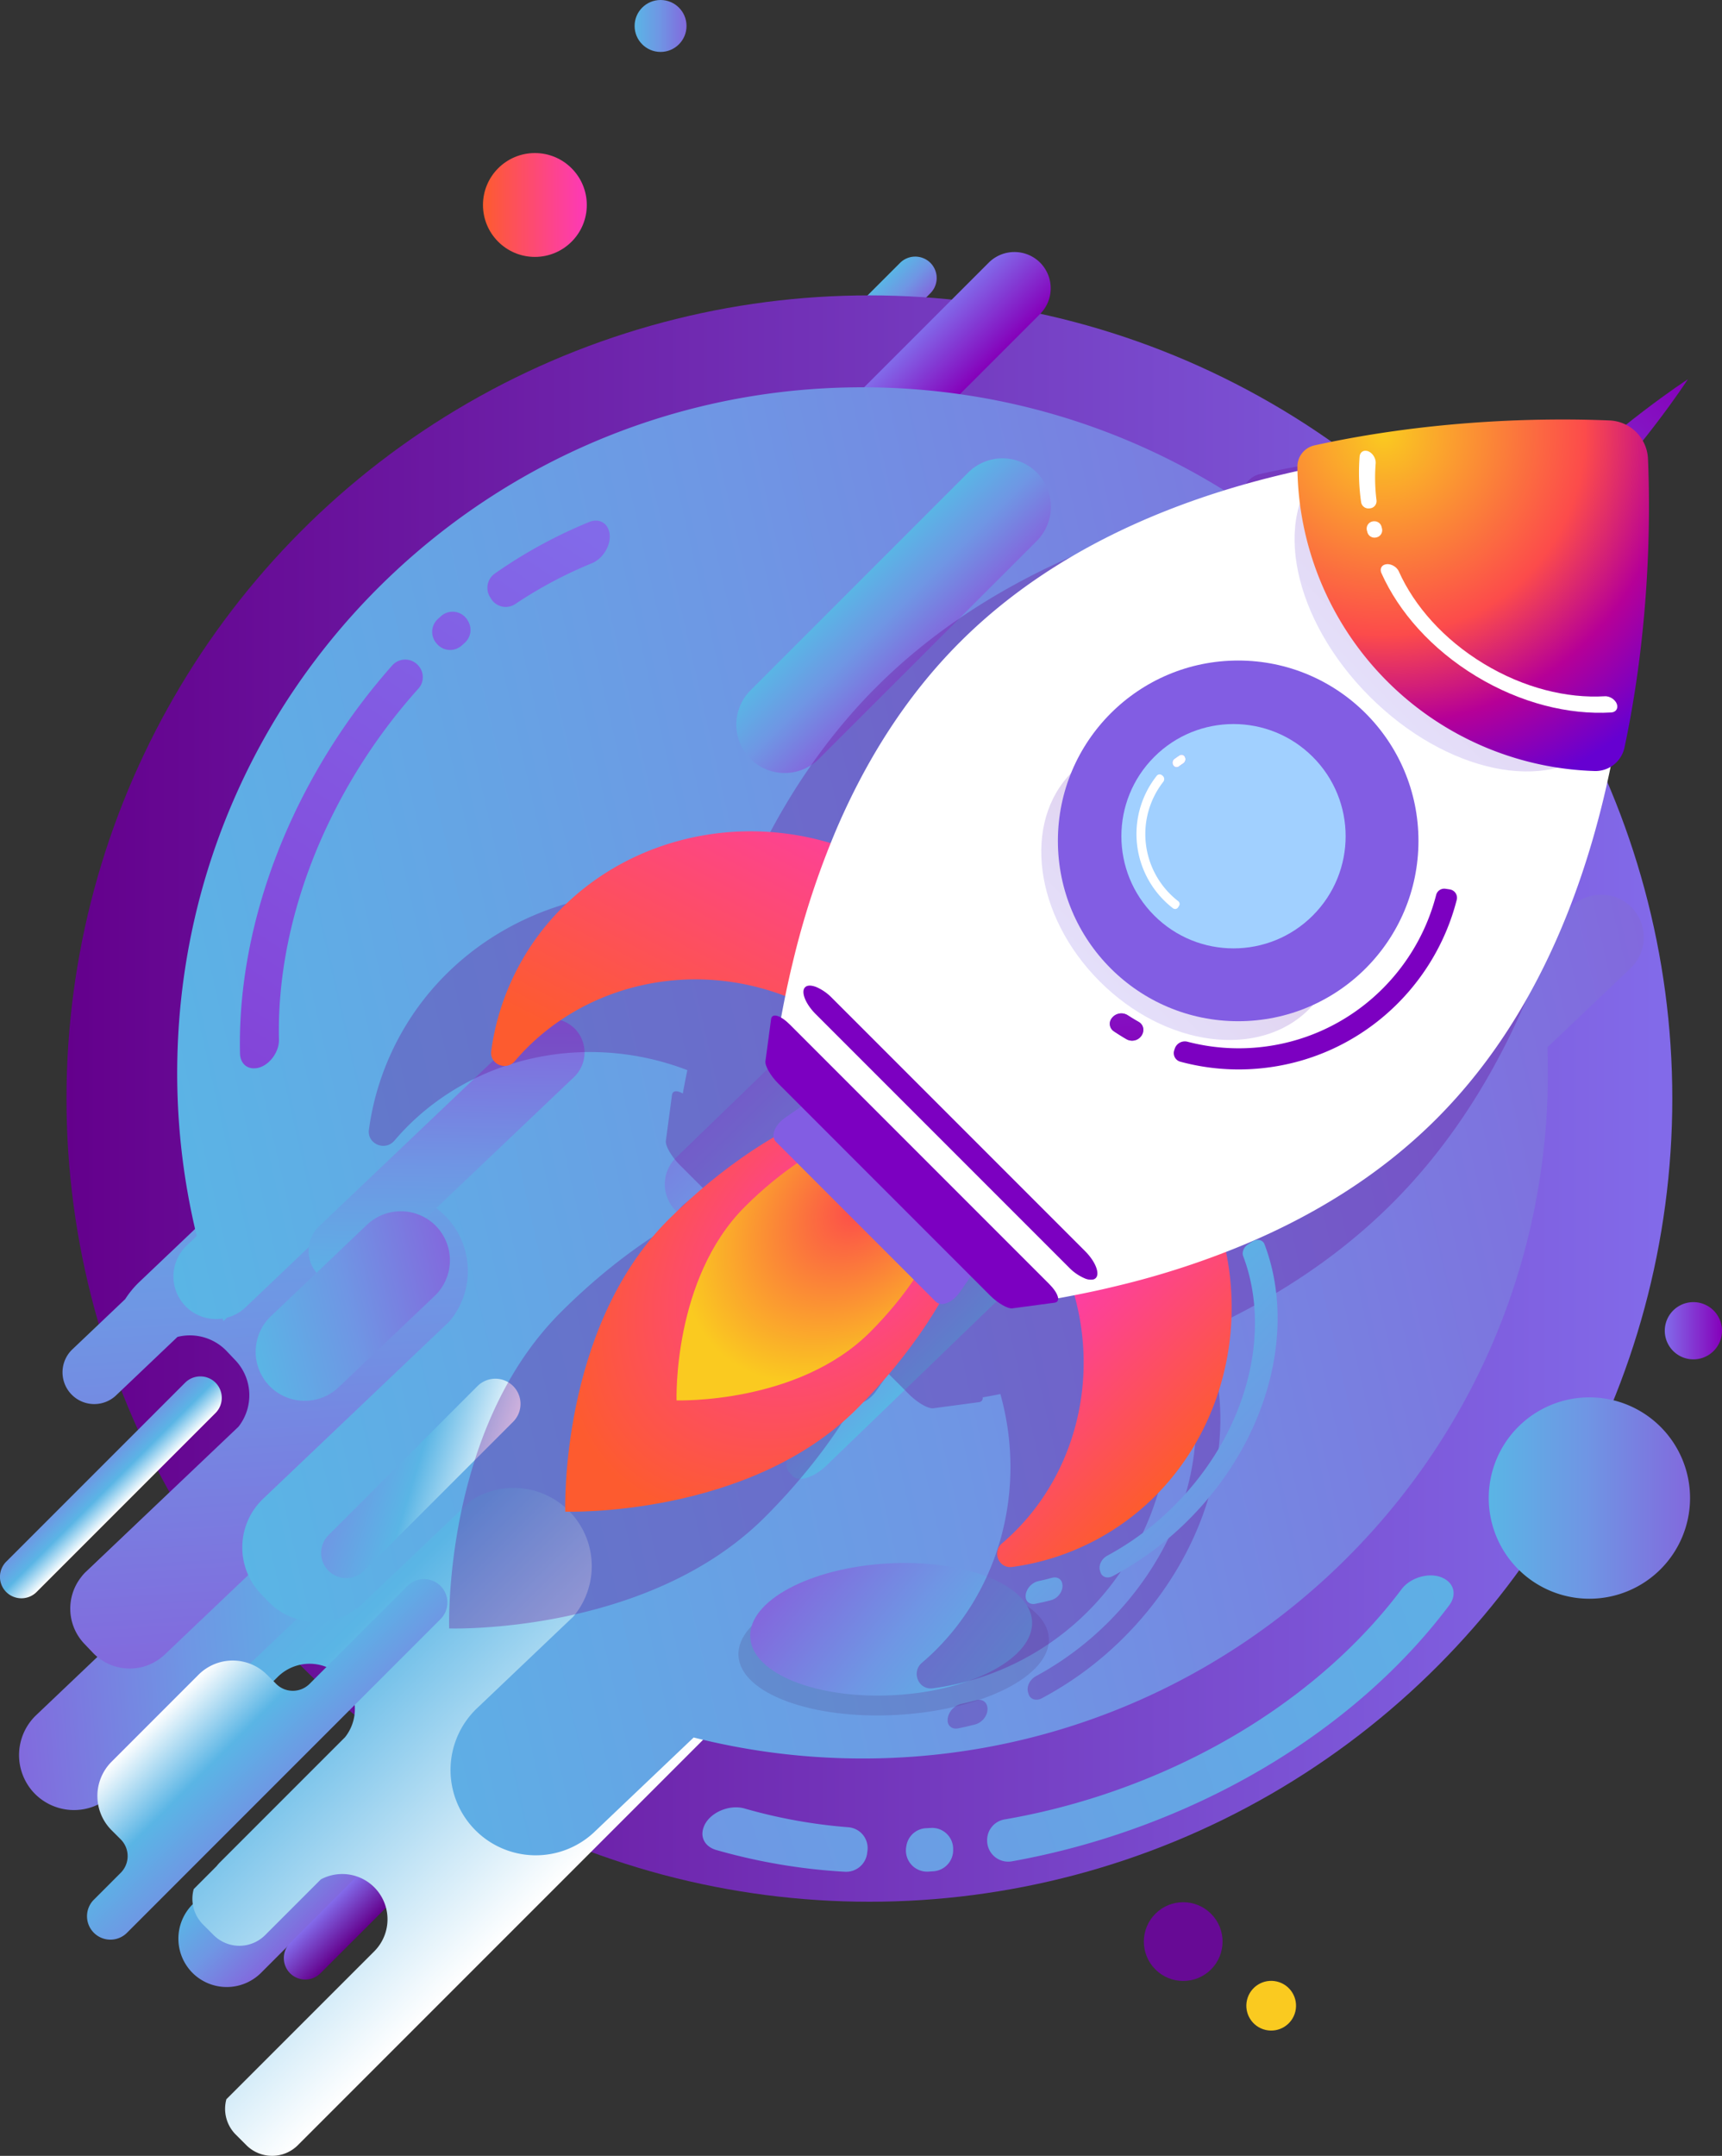 <svg xmlns="http://www.w3.org/2000/svg" xmlns:xlink="http://www.w3.org/1999/xlink" viewBox="0 0 1260.55 1577.59"><rect x="0" y="0" width="1260.55" height="1577.59" fill="#333333" stroke="none"/><defs><style>.cls-1{isolation:isolate;}.cls-2{fill:url(#linear-gradient);}.cls-3{fill:url(#linear-gradient-2);}.cls-4{fill:url(#linear-gradient-3);}.cls-5{fill:url(#linear-gradient-4);}.cls-6{fill:url(#linear-gradient-5);}.cls-7{fill:url(#_ÂÁ_Ï_ÌÌ_È_ËÂÌÚ_58);}.cls-8{fill:url(#linear-gradient-6);}.cls-9{fill:url(#linear-gradient-7);}.cls-10{fill:url(#_ÂÁ_Ï_ÌÌ_È_ËÂÌÚ_13);}.cls-11{fill:url(#linear-gradient-8);}.cls-12{fill:url(#_ÂÁ_Ï_ÌÌ_È_ËÂÌÚ_13-2);}.cls-13{fill:#25f2bd;}.cls-14{fill:url(#linear-gradient-9);}.cls-15{fill:url(#linear-gradient-10);}.cls-16{fill:url(#linear-gradient-11);}.cls-17{fill:url(#_ÂÁ_Ï_ÌÌ_È_ËÂÌÚ_58-2);}.cls-18{fill:url(#_ÂÁ_Ï_ÌÌ_È_ËÂÌÚ_58-3);}.cls-19{fill:url(#_ÂÁ_Ï_ÌÌ_È_ËÂÌÚ_58-4);}.cls-20{fill:url(#linear-gradient-12);}.cls-21{fill:#38054a;opacity:0.13;}.cls-22{fill:url(#_ÂÁ_Ï_ÌÌ_È_ËÂÌÚ_13-3);}.cls-23{fill:url(#linear-gradient-13);}.cls-24{fill:url(#linear-gradient-14);}.cls-25{fill:url(#linear-gradient-15);}.cls-26{fill:url(#_ÂÁ_Ï_ÌÌ_È_ËÂÌÚ_58-5);}.cls-27{fill:url(#linear-gradient-16);}.cls-28{fill:url(#_ÂÁ_Ï_ÌÌ_È_ËÂÌÚ_57);}.cls-29{fill:url(#linear-gradient-17);}.cls-30{fill:url(#linear-gradient-18);}.cls-31{fill:url(#_ÂÁ_Ï_ÌÌ_È_ËÂÌÚ_58-6);}.cls-32{opacity:0.32;mix-blend-mode:darken;}.cls-33{fill:#670a95;}.cls-34{fill:url(#_ÂÁ_Ï_ÌÌ_È_ËÂÌÚ_15);}.cls-35{fill:url(#_ÂÁ_Ï_ÌÌ_È_ËÂÌÚ_12);}.cls-36{fill:#825de3;}.cls-37{fill:url(#linear-gradient-19);}.cls-38{fill:url(#linear-gradient-20);}.cls-39{fill:#fff;}.cls-40{fill:url(#linear-gradient-21);}.cls-41{fill:url(#linear-gradient-23);}.cls-42{fill:#7c00c1;}.cls-43{fill:url(#_ÂÁ_Ï_ÌÌ_È_ËÂÌÚ_58-7);}.cls-44{fill:url(#_ÂÁ_Ï_ÌÌ_È_ËÂÌÚ_58-8);}.cls-45,.cls-46{opacity:0.21;}.cls-45{fill:url(#linear-gradient-24);}.cls-46{fill:url(#linear-gradient-25);}.cls-47{fill:url(#linear-gradient-26);}.cls-48{fill:url(#_ÂÁ_Ï_ÌÌ_È_ËÂÌÚ_4);}.cls-49{fill:#a1d0ff;}.cls-50{fill:url(#linear-gradient-27);}.cls-51{fill:#faca20;}.cls-52{fill:url(#linear-gradient-29);}.cls-53{fill:url(#linear-gradient-30);}</style><linearGradient id="linear-gradient" x1="652.28" y1="303.15" x2="683.69" y2="303.15" gradientTransform="translate(601.45 -203.21) rotate(45) scale(1 0.58)" gradientUnits="userSpaceOnUse"><stop offset="0" stop-color="#5ab5e5"/><stop offset="0.48" stop-color="#6f96e4"/><stop offset="1" stop-color="#8269dd"/></linearGradient><linearGradient id="linear-gradient-2" x1="48.67" y1="803.9" x2="1224.17" y2="803.9" gradientUnits="userSpaceOnUse"><stop offset="0" stop-color="#64008c"/><stop offset="0.99" stop-color="#826ae9"/></linearGradient><linearGradient id="linear-gradient-3" x1="1041.03" y1="2797.78" x2="1111.9" y2="2797.78" gradientTransform="translate(1807.31 -1275.55) rotate(45)" xlink:href="#linear-gradient"/><linearGradient id="linear-gradient-4" x1="1434.11" y1="2029.82" x2="1487.27" y2="2029.82" gradientTransform="translate(1391.24 -2033.93) rotate(45)" gradientUnits="userSpaceOnUse"><stop offset="0.01" stop-color="#826ae9"/><stop offset="1" stop-color="#8500ba"/></linearGradient><linearGradient id="linear-gradient-5" x1="1054.45" y1="2636.13" x2="1085.86" y2="2636.13" gradientTransform="translate(1795.66 -1183.25) rotate(45)" gradientUnits="userSpaceOnUse"><stop offset="0.01" stop-color="#826ae9"/><stop offset="1" stop-color="#64008c"/></linearGradient><linearGradient id="_ÂÁ_Ï_ÌÌ_È_ËÂÌÚ_58" x1="770.38" y1="1123.91" x2="1205.11" y2="1123.91" gradientTransform="translate(875.16 -322.19) rotate(45)" gradientUnits="userSpaceOnUse"><stop offset="0" stop-color="#6e98e4"/><stop offset="0.45" stop-color="#5ab5e5"/><stop offset="1" stop-color="#fff"/></linearGradient><linearGradient id="linear-gradient-6" x1="1432.49" y1="591.46" x2="1594.25" y2="393.83" gradientTransform="matrix(-0.69, -0.72, 0.72, -0.69, 1166.61, 2767.4)" xlink:href="#linear-gradient"/><linearGradient id="linear-gradient-7" x1="115.33" y1="469.35" x2="216.08" y2="459.3" gradientTransform="matrix(0.03, -1, 1, 0.03, -6.82, 1378.13)" xlink:href="#linear-gradient-5"/><linearGradient id="_ÂÁ_Ï_ÌÌ_È_ËÂÌÚ_13" x1="60.35" y1="617.38" x2="555.84" y2="567.94" gradientTransform="matrix(0.03, -1, 1, 0.03, -6.82, 1378.13)" gradientUnits="userSpaceOnUse"><stop offset="0" stop-color="#8269dd"/><stop offset="0.52" stop-color="#6f96e4"/><stop offset="1" stop-color="#5ab5e5"/></linearGradient><linearGradient id="linear-gradient-8" x1="399.19" y1="1000.24" x2="1505.87" y2="1000.24" gradientTransform="translate(-146.88 141.55) rotate(-12.79)" xlink:href="#linear-gradient"/><linearGradient id="_ÂÁ_Ï_ÌÌ_È_ËÂÌÚ_13-2" x1="1973.84" y1="1231.04" x2="1833.55" y2="1090.75" gradientTransform="matrix(-0.69, -0.72, 0.72, -0.69, 1142.27, 3147.09)" xlink:href="#_ÂÁ_Ï_ÌÌ_È_ËÂÌÚ_13"/><linearGradient id="linear-gradient-9" x1="558.67" y1="289.28" x2="1772.1" y2="289.28" gradientTransform="matrix(-0.57, 0.86, -0.84, -0.55, 1330.38, 175.19)" xlink:href="#linear-gradient-4"/><linearGradient id="linear-gradient-10" x1="587.59" y1="321.75" x2="1574.69" y2="321.75" gradientTransform="matrix(-0.57, 0.86, -0.84, -0.55, 1330.38, 175.19)" xlink:href="#linear-gradient-4"/><linearGradient id="linear-gradient-11" x1="563.77" y1="304.14" x2="1828.61" y2="304.14" gradientTransform="matrix(-0.57, 0.86, -0.84, -0.55, 1330.38, 175.19)" xlink:href="#linear-gradient-4"/><linearGradient id="_ÂÁ_Ï_ÌÌ_È_ËÂÌÚ_58-2" x1="426.56" y1="385.72" x2="1901.71" y2="385.72" gradientTransform="matrix(0.98, -0.33, 0.32, 0.95, 325.99, 1263.54)" xlink:href="#_ÂÁ_Ï_ÌÌ_È_ËÂÌÚ_58"/><linearGradient id="_ÂÁ_Ï_ÌÌ_È_ËÂÌÚ_58-3" x1="461.71" y1="425.18" x2="1661.72" y2="425.18" gradientTransform="matrix(0.98, -0.33, 0.32, 0.95, 325.99, 1263.54)" xlink:href="#_ÂÁ_Ï_ÌÌ_È_ËÂÌÚ_58"/><linearGradient id="_ÂÁ_Ï_ÌÌ_È_ËÂÌÚ_58-4" x1="432.75" y1="403.79" x2="1970.42" y2="403.79" gradientTransform="matrix(0.98, -0.33, 0.32, 0.95, 325.99, 1263.54)" xlink:href="#_ÂÁ_Ï_ÌÌ_È_ËÂÌÚ_58"/><linearGradient id="linear-gradient-12" x1="445.54" y1="1081.78" x2="600.76" y2="1081.78" gradientTransform="translate(-146.88 141.55) rotate(-12.79)" xlink:href="#linear-gradient"/><linearGradient id="_ÂÁ_Ï_ÌÌ_È_ËÂÌÚ_13-3" x1="1863.55" y1="2261.15" x2="1863.55" y2="2113.07" gradientTransform="matrix(-0.66, 0.72, -0.38, -1.24, 3051.81, 2699.32)" xlink:href="#_ÂÁ_Ï_ÌÌ_È_ËÂÌÚ_13"/><linearGradient id="linear-gradient-13" x1="2183.62" y1="723.79" x2="2398.24" y2="723.79" gradientTransform="matrix(-0.7, -0.72, 0.72, -0.7, 2155.26, 2961.16)" xlink:href="#linear-gradient"/><linearGradient id="linear-gradient-14" x1="2058.23" y1="995.96" x2="2165.13" y2="995.96" gradientTransform="translate(1845.55 3192.33) rotate(-133.96)" xlink:href="#linear-gradient"/><linearGradient id="linear-gradient-15" x1="2258.9" y1="554.69" x2="2504.66" y2="755.86" gradientTransform="matrix(-0.43, -0.46, 0.43, -0.41, 2079.81, 2039.62)" xlink:href="#linear-gradient-5"/><linearGradient id="_ÂÁ_Ï_ÌÌ_È_ËÂÌÚ_58-5" x1="825.46" y1="1178.39" x2="912.84" y2="1178.39" gradientTransform="matrix(1.44, -0.44, -0.44, 1.44, -79.77, -108.39)" xlink:href="#_ÂÁ_Ï_ÌÌ_È_ËÂÌÚ_58"/><linearGradient id="linear-gradient-16" x1="1434.25" y1="1221.23" x2="1581.61" y2="1221.23" gradientTransform="matrix(1, 0, 0, 1, 0, 0)" xlink:href="#linear-gradient"/><linearGradient id="_ÂÁ_Ï_ÌÌ_È_ËÂÌÚ_57" x1="1014.72" y1="1484.34" x2="1111.18" y2="1484.34" gradientTransform="translate(816.03 -410.74) rotate(45)" gradientUnits="userSpaceOnUse"><stop offset="0" stop-color="#fff"/><stop offset="0.55" stop-color="#5ab5e5"/><stop offset="1" stop-color="#6e98e4"/></linearGradient><linearGradient id="linear-gradient-17" x1="701.63" y1="1880.79" x2="772.51" y2="1880.79" gradientTransform="translate(1807.31 -1275.55) rotate(45)" xlink:href="#linear-gradient"/><linearGradient id="linear-gradient-18" x1="1453.57" y1="1934.51" x2="1483.18" y2="1964.12" gradientTransform="translate(-832.59 758.72) rotate(-45)" xlink:href="#linear-gradient-4"/><linearGradient id="_ÂÁ_Ï_ÌÌ_È_ËÂÌÚ_58-6" x1="861.7" y1="1933.51" x2="893.11" y2="1933.51" gradientTransform="translate(601.45 -203.21) rotate(45) scale(1 0.58)" xlink:href="#_ÂÁ_Ï_ÌÌ_È_ËÂÌÚ_58"/><radialGradient id="_ÂÁ_Ï_ÌÌ_È_ËÂÌÚ_15" cx="1145.6" cy="-2388.45" r="160.08" gradientTransform="translate(4340.76 -727.01) rotate(-135) scale(1 1.52)" gradientUnits="userSpaceOnUse"><stop offset="0.01" stop-color="#fd39b8"/><stop offset="0.5" stop-color="#fd4a72"/><stop offset="1" stop-color="#fd5b2f"/></radialGradient><radialGradient id="_ÂÁ_Ï_ÌÌ_È_ËÂÌÚ_12" cx="1154.4" cy="-1930.1" r="106.19" gradientTransform="translate(3686.38 -72.63) rotate(-135) scale(1 1.39)" gradientUnits="userSpaceOnUse"><stop offset="0" stop-color="#fc4b4b"/><stop offset="1" stop-color="#faca20"/></radialGradient><linearGradient id="linear-gradient-19" x1="1190.3" y1="1295.29" x2="1100.24" y2="1009.14" gradientTransform="translate(870.74 -852.97) rotate(45)" gradientUnits="userSpaceOnUse"><stop offset="0" stop-color="#fd5b2f"/><stop offset="0.99" stop-color="#fd39b8"/></linearGradient><linearGradient id="linear-gradient-20" x1="596.22" y1="1206.33" x2="766.46" y2="1206.33" gradientTransform="matrix(-0.71, -0.71, -0.71, 0.71, 2488.37, 764.66)" xlink:href="#linear-gradient-19"/><linearGradient id="linear-gradient-21" x1="1105.06" y1="1417.62" x2="1105.06" y2="1168.94" gradientTransform="translate(1424.74 -859.97) rotate(45)" xlink:href="#linear-gradient-5"/><linearGradient id="linear-gradient-23" x1="337.91" y1="647.28" x2="577.55" y2="647.28" gradientTransform="matrix(-0.1, -1, -1, 0.1, 1849.37, 1177.71)" gradientUnits="userSpaceOnUse"><stop offset="0" stop-color="#8500ba"/><stop offset="0.99" stop-color="#826ae9"/></linearGradient><linearGradient id="_ÂÁ_Ï_ÌÌ_È_ËÂÌÚ_58-7" x1="-40.3" y1="1262.22" x2="199.37" y2="1262.22" gradientTransform="matrix(-0.67, -0.67, -0.83, 0.83, 2150.3, 232.9)" xlink:href="#_ÂÁ_Ï_ÌÌ_È_ËÂÌÚ_58"/><linearGradient id="_ÂÁ_Ï_ÌÌ_È_ËÂÌÚ_58-8" x1="-51.37" y1="1120.95" x2="275.08" y2="1120.95" gradientTransform="matrix(-0.67, -0.67, -0.83, 0.83, 2150.3, 232.9)" xlink:href="#_ÂÁ_Ï_ÌÌ_È_ËÂÌÚ_58"/><linearGradient id="linear-gradient-24" x1="1388.69" y1="715.14" x2="1388.69" y2="527.2" gradientTransform="translate(2034.61 -820.47) rotate(90)" xlink:href="#linear-gradient-5"/><linearGradient id="linear-gradient-25" x1="1396.52" y1="1002.27" x2="1396.52" y2="814.33" gradientTransform="translate(2124.25 -619.74) rotate(90)" xlink:href="#linear-gradient-5"/><linearGradient id="linear-gradient-26" x1="1389.34" y1="657.72" x2="1389.34" y2="386.25" gradientTransform="translate(870.74 -852.97) rotate(45)" xlink:href="#linear-gradient-4"/><radialGradient id="_ÂÁ_Ï_ÌÌ_È_ËÂÌÚ_4" cx="1259.98" cy="572" r="283.51" gradientTransform="translate(870.74 -852.97) rotate(45)" gradientUnits="userSpaceOnUse"><stop offset="0" stop-color="#faca20"/><stop offset="0.52" stop-color="#fc4b4b"/><stop offset="0.75" stop-color="#b60097"/><stop offset="0.99" stop-color="#6600d1"/></radialGradient><linearGradient id="linear-gradient-27" x1="1735.45" y1="1207.42" x2="1735.45" y2="1103.82" gradientTransform="translate(3242.14 1169.06) rotate(158.35)" xlink:href="#linear-gradient-5"/><linearGradient id="linear-gradient-29" x1="353.55" y1="150" x2="429.55" y2="150" gradientTransform="matrix(1, 0, 0, 1, 0, 0)" xlink:href="#linear-gradient-19"/><linearGradient id="linear-gradient-30" x1="464.55" y1="19" x2="502.55" y2="19" gradientTransform="matrix(1, 0, 0, 1, 0, 0)" xlink:href="#linear-gradient"/></defs><title>47 [Converted]</title><g class="cls-1"><g id="Layer_2" data-name="Layer 2"><path class="cls-2" d="M872.33,470.57h0a15.75,15.75,0,0,1,0-22.21l131-131a15.75,15.75,0,0,1,22.21,0h0a15.75,15.75,0,0,1,0,22.21l-131,131A15.77,15.77,0,0,1,872.33,470.57Z" transform="translate(-344.45 -125)"/><circle class="cls-3" cx="636.42" cy="803.9" r="587.75"/><path class="cls-4" d="M485.38,1568.72h0a35.53,35.53,0,0,1,0-50.12l159.46-159.46a35.54,35.54,0,0,1,50.12,0h0a35.54,35.54,0,0,1,0,50.11L535.49,1568.72A35.54,35.54,0,0,1,485.38,1568.72Z" transform="translate(-344.45 -125)"/><path class="cls-5" d="M871.77,551.25h0a26.65,26.65,0,0,1,0-37.59l196.48-196.48a26.65,26.65,0,0,1,37.59,0h0a26.66,26.66,0,0,1,0,37.58L909.35,551.24A26.65,26.65,0,0,1,871.77,551.25Z" transform="translate(-344.45 -125)"/><path class="cls-6" d="M556.81,1569h0a15.75,15.75,0,0,1,0-22.21l240.9-240.9a15.76,15.76,0,0,1,22.22,0h0a15.77,15.77,0,0,1,0,22.21L579,1569A15.75,15.75,0,0,1,556.81,1569Z" transform="translate(-344.45 -125)"/><path class="cls-7" d="M878.71,1376.25l78.93-78.93a26.66,26.66,0,0,0,0-37.59l-6.7-6.69a26.61,26.61,0,0,0-26.92-6.48,25.92,25.92,0,0,0-7.63,3.87,23.31,23.31,0,0,0-2.54,2.15,31.36,31.36,0,0,1-28.74-8.42l-2.24-2.24a31.41,31.41,0,0,1-4.56-38.41L1015.79,1066l131-131a31.3,31.3,0,0,0-35.52-50.43,30.35,30.35,0,0,0-8.76,6.14l-31.82,31.81a31.33,31.33,0,0,1-31.8-7.58l-2.24-2.25a31.37,31.37,0,0,1-6.85-33.84l5.3-5.29a26.2,26.2,0,0,0,6.64-11.2l81.13-81.13a31.3,31.3,0,0,0-35.52-50.43,30.49,30.49,0,0,0-8.76,6.14l-31.82,31.82a31.34,31.34,0,0,1-31.8-7.59l-2.24-2.24a31.38,31.38,0,0,1-6.85-33.84l5.3-5.3a26.13,26.13,0,0,0,4.23-5.53,26.68,26.68,0,0,0-4.23-32.06l-6.7-6.7a26.66,26.66,0,0,0-37.59,0l-131,131L707.19,935.25l-131,131a26.66,26.66,0,0,0,0,37.59l6.7,6.69a26.68,26.68,0,0,0,32.06,4.23,26.39,26.39,0,0,0,5.53-4.23l12.13-12.13a31.38,31.38,0,0,1,33.84,6.85l2.24,2.24a31.34,31.34,0,0,1,7.59,31.8l-7.34,7.34L612.58,1203l-131,131a31.13,31.13,0,0,0-6.14,8.76,31.24,31.24,0,0,0,38.9,42.77l33.3-33.3a33.13,33.13,0,0,1,49.4,44l-91.54,91.53a32.46,32.46,0,0,0-2.53,2.87L488.64,1505l-2.39,2.4a26.65,26.65,0,0,0,6.8,25.89l7.84,7.83a26.66,26.66,0,0,0,37.59,0l40.82-40.82a33.14,33.14,0,0,1,39.14,52.6l-12.39,12.38-93.49,93.49-2.39,2.39A26.64,26.64,0,0,0,517,1687l7.84,7.84a26.66,26.66,0,0,0,37.59,0l131-131,49.53-49.52,131-131A62.28,62.28,0,0,0,878.71,1376.25Z" transform="translate(-344.45 -125)"/><path class="cls-8" d="M591.59,1225.78h0a40.38,40.38,0,0,1-1.42,56.92L426.36,1438.51a40.37,40.37,0,0,1-56.92-1.42h0a40.38,40.38,0,0,1,1.42-56.92l163.81-155.81A40.38,40.38,0,0,1,591.59,1225.78Z" transform="translate(-344.45 -125)"/><path class="cls-9" d="M519.12,1169a38.84,38.84,0,0,1-3.57,3.94L403.91,1279.15a38.84,38.84,0,0,1,3.57-3.94l98.88-94.06Z" transform="translate(-344.45 -125)"/><path class="cls-10" d="M676.08,844.69,446.33,1063.23a68.71,68.71,0,0,0-10.24,12.44L397,1112.83a23.23,23.23,0,0,0,32,33.66l45.37-43.17a37.23,37.23,0,0,1,36,10.37l6.4,6.73a37.26,37.26,0,0,1,2.26,48.6l-12.76,12.13-98.88,94.06a38.84,38.84,0,0,0-3.57,3.94,37.27,37.27,0,0,0,2.25,48.6l6.4,6.73a37.25,37.25,0,0,0,52.54,1.31l61.09-58.11,214.9-204.41a37.25,37.25,0,0,0,1.31-52.54L736,1014a37,37,0,0,0-25.36-11.47l60.68-57.72a69.09,69.09,0,1,0-95.24-100.12Z" transform="translate(-344.45 -125)"/><path class="cls-11" d="M988.41,408.57c-277-6.92-507.16,212-514.09,489a502.78,502.78,0,0,0,14.16,131.9l-7.35,7a31.16,31.16,0,0,0,26.23,53.4c.23.61.44,1.22.68,1.83l2.62-2.49a30.91,30.91,0,0,0,13.49-7.52l83.51-79.44A57.23,57.23,0,0,1,673.42,1092L537,1221.82a49.16,49.16,0,0,0-1.74,69.32l5.29,5.56a49.17,49.17,0,0,0,69.32,1.73l79.1-75.24a57.25,57.25,0,0,1,75.1,84.86l-69.63,66.24a62.41,62.41,0,1,0,86,90.44l71.78-68.28a503.71,503.71,0,0,0,111.1,15.21c277,6.93,507.16-212,514.08-489,.27-10.49.17-20.9-.21-31.25L1538.59,833a31.21,31.21,0,0,0-43-45.22l-101.76,96.81A29.72,29.72,0,0,1,1348.35,849l117-111.28a62.37,62.37,0,0,0-69.28-101.76C1308.87,502.57,1159.75,412.86,988.41,408.57Z" transform="translate(-344.45 -125)"/><path class="cls-12" d="M765.56,878.14h0a24.84,24.84,0,0,1-.88,35L612.1,1058.3a24.85,24.85,0,0,1-35-.87h0a24.85,24.85,0,0,1,.88-35L730.53,877.26A24.85,24.85,0,0,1,765.56,878.14Z" transform="translate(-344.45 -125)"/><path class="cls-13" d="M1363.08,659.67h0a18.64,18.64,0,0,1-.66,26.27l-80.78,76.84a18.64,18.64,0,0,1-26.27-.66h0a18.63,18.63,0,0,1,.66-26.27L1336.81,659A18.63,18.63,0,0,1,1363.08,659.67Z" transform="translate(-344.45 -125)"/><path class="cls-14" d="M703.13,561.83c.27.44.54.88.8,1.32A12.58,12.58,0,0,0,721.67,567a314.55,314.55,0,0,1,56-29.81c9.08-3.67,15.24-15.37,12.5-23.88l-.09-.28c-2-6.11-7.92-8.66-14.44-6a354,354,0,0,0-68.93,37.65A12.76,12.76,0,0,0,703.13,561.83Z" transform="translate(-344.45 -125)"/><path class="cls-15" d="M682.4,597.41l2.18-1.94a12.6,12.6,0,0,0,2.82-15.38l-.38-.71a12.76,12.76,0,0,0-19.7-3.53l-2.3,2.08a12.74,12.74,0,0,0-1.18,17.69l.5.58A12.67,12.67,0,0,0,682.4,597.41Z" transform="translate(-344.45 -125)"/><path class="cls-16" d="M531.37,906.72l.29,0c8.9-.85,17.2-11.15,17-20.94-1.55-65.86,19.58-139.9,64-207.48a412.75,412.75,0,0,1,38.1-49.41,12.58,12.58,0,0,0,.15-16.57c-.06-.07-.12-.13-.17-.2a12.71,12.71,0,0,0-19.18-.17,458.77,458.77,0,0,0-40.12,52.4c-49.5,75.32-73,158-71.3,231.54C520.28,902.89,525,907.34,531.37,906.72Z" transform="translate(-344.45 -125)"/><path class="cls-17" d="M979.25,1481c.07-.62.15-1.25.23-1.87a15.29,15.29,0,0,0-14-17,382.1,382.1,0,0,1-75.93-13.7c-11.43-3.32-26.12,3.22-29.91,13.41l-.12.33c-2.72,7.32,1,14.23,9.25,16.61a430.54,430.54,0,0,0,94.15,15.92A15.52,15.52,0,0,0,979.25,1481Z" transform="translate(-344.45 -125)"/><path class="cls-18" d="M1025.81,1462.64l-3.54.2a15.31,15.31,0,0,0-14.26,12.57c-.06.32-.11.64-.17,1a15.5,15.5,0,0,0,16.16,18.19l3.76-.25a15.48,15.48,0,0,0,14.42-16l0-.93A15.4,15.4,0,0,0,1025.81,1462.64Z" transform="translate(-344.45 -125)"/><path class="cls-19" d="M1402.75,1280.89l-.3-.19c-9.14-5.88-24.81-2.29-32,7.23-48.07,64.06-124,118.86-217.22,150a500.94,500.94,0,0,1-73.55,18.51,15.3,15.3,0,0,0-12.61,15.72c0,.1,0,.21,0,.31a15.45,15.45,0,0,0,18.19,14.6,557.21,557.21,0,0,0,77.73-19.86c103.94-34.68,188.61-95.92,242.29-167.46C1410.46,1292.89,1409.32,1285.11,1402.75,1280.89Z" transform="translate(-344.45 -125)"/><path class="cls-20" d="M663.91,1022.51h0a36,36,0,0,1-1.27,50.8l-70.35,66.92a36.05,36.05,0,0,1-50.81-1.28h0a36,36,0,0,1,1.28-50.8l70.35-66.91A36,36,0,0,1,663.91,1022.51Z" transform="translate(-344.45 -125)"/><ellipse class="cls-21" cx="998.59" cy="1330.21" rx="113.78" ry="49.82" transform="translate(-419.11 -65.53) rotate(-3.29)"/><ellipse class="cls-22" cx="996.77" cy="1317.3" rx="103.32" ry="48.24" transform="translate(-418.38 -65.65) rotate(-3.29)"/><path class="cls-23" d="M1072,706.48l1.92,2a27.37,27.37,0,0,1,3.4,33.54L839.46,972a27.27,27.27,0,0,0,30.21,44.46,26.39,26.39,0,0,0,7.72-5.22L905.58,984A27.31,27.31,0,0,1,933.17,991l1.93,2a27.32,27.32,0,0,1,5.46,29.58l-4.69,4.54a22.85,22.85,0,0,0-3.76,4.75,23.24,23.24,0,0,0,3.21,28l5.73,5.93a23.22,23.22,0,0,0,32.75.56l230.1-222.45a23.23,23.23,0,0,0,.55-32.75l-5.74-5.94a23.21,23.21,0,0,0-32.75-.55l-10.75,10.39a27.32,27.32,0,0,1-29.38-6.46l-1.92-2a27.31,27.31,0,0,1-6.14-27.82L1290.27,612a26.57,26.57,0,0,0,5.48-7.54,27.25,27.25,0,0,0-36.81-36.36l1.4-1.36-1.69,1.51c-.36.19-.73.37-1.09.57a26.81,26.81,0,0,0-5.22,3.94l-15.14,14.64-3.16,2.82a27.35,27.35,0,0,1-29-6.64l-1.92-2a27.35,27.35,0,0,1-5-30.61l-110.57,106.9-42.78,41.36A27.32,27.32,0,0,1,1072,706.48Z" transform="translate(-344.45 -125)"/><path class="cls-24" d="M1114.44,906.39l1,1c4.42,4.59,1.72,14.65-5.86,24L871.38,1161c-5.4,5.2-9.25,11-11.1,16.25s-1.71,9.78.89,12.48c4.08,4.22,13,2.59,21.91-3.37a51.41,51.41,0,0,0,7.17-5.79l28.22-27.22c7.93-4.51,15.48-5.44,19.13-1.65l1,1c3.88,4,2.28,12.27-3.3,20.53l-4.71,4.54a44.77,44.77,0,0,0-4,4.45c-6.17,7.8-8.3,16.11-4.62,19.93l2.85,3c4.41,4.56,15.51,1.07,24.68-7.78L1179.8,975.18c9.18-8.85,13.07-19.82,8.67-24.38l-2.86-3c-3.68-3.82-12.06-2-20.07,3.89a45.17,45.17,0,0,0-4.61,3.88L1150.17,966c-8.46,5.28-16.76,6.58-20.64,2.56l-1-1c-3.66-3.79-2.45-11.31,2.34-19.06L1303.64,782a52,52,0,0,0,6-7c6.27-8.66,8.23-17.55,4.16-21.78-4.23-4.38-13.69-2.44-22.9,4.06l1.4-1.36-1.65,1.54c-.33.23-.65.45-1,.7a51.66,51.66,0,0,0-5,4.22L1269.61,777l-3.1,2.87c-8.33,5.09-16.45,6.29-20.28,2.32l-1-1c-4-4.17-2.18-12.85,3.89-21.4L1138.46,866.56l-42.84,41.3C1103.43,903.5,1110.84,902.66,1114.44,906.39Z" transform="translate(-344.45 -125)"/><path class="cls-25" d="M1421.85,591.25h0a26.44,26.44,0,0,1-.94,37.29l-156.61,149a26.44,26.44,0,0,1-37.29-.94h0a26.45,26.45,0,0,1,.93-37.29l156.62-148.95A26.45,26.45,0,0,1,1421.85,591.25Z" transform="translate(-344.45 -125)"/><path class="cls-26" d="M584.93,1274.46h0a18.51,18.51,0,0,1,0-26.1L694,1139.29a18.51,18.51,0,0,1,26.1,0h0a18.52,18.52,0,0,1,0,26.1L611,1274.46A18.52,18.52,0,0,1,584.93,1274.46Z" transform="translate(-344.45 -125)"/><path class="cls-27" d="M1581.61,1221.23a73.68,73.68,0,1,1-73.68-73.68A73.68,73.68,0,0,1,1581.61,1221.23Z" transform="translate(-344.45 -125)"/><path class="cls-28" d="M666.93,1285.56h0a17.15,17.15,0,0,0-24.24,0L571,1357.28a17.31,17.31,0,0,1-24.61-.26l-.14-.14-6.41-6.41a35.43,35.43,0,0,0-50,0l-63.77,63.78a35.42,35.42,0,0,0,0,50l6.41,6.41.13.14a17.31,17.31,0,0,1,.27,24.61l-19.71,19.72a17.13,17.13,0,0,0,0,24.24h0a17.13,17.13,0,0,0,24.23,0L666.93,1309.8A17.15,17.15,0,0,0,666.93,1285.56Z" transform="translate(-344.45 -125)"/><path class="cls-29" d="M893.79,680.32h0a35.54,35.54,0,0,1,0-50.11l159.47-159.47a35.54,35.54,0,0,1,50.11,0h0a35.53,35.53,0,0,1,0,50.12L943.91,680.32A35.55,35.55,0,0,1,893.79,680.32Z" transform="translate(-344.45 -125)"/><path class="cls-30" d="M1598.87,1084a20.94,20.94,0,1,1-29.62,0A20.95,20.95,0,0,1,1598.87,1084Z" transform="translate(-344.45 -125)"/><path class="cls-31" d="M349,1290h0a15.75,15.75,0,0,1,0-22.21l131-131a15.77,15.77,0,0,1,22.21,0h0a15.76,15.76,0,0,1,0,22.22l-131,131A15.75,15.75,0,0,1,349,1290Z" transform="translate(-344.45 -125)"/><g class="cls-32"><path class="cls-33" d="M1066.93,1373c-1-3.19-4.23-4.82-7.83-3.83s-7.2,1.86-10.81,2.62c-5.65,1.2-10.21,6.59-10.15,12.1v.18c0,4,3.42,6.57,7.54,5.75s8.35-1.78,12.53-2.88c6.17-1.61,10.45-8.31,8.77-13.78Z" transform="translate(-344.45 -125)"/><path class="cls-33" d="M1217.72,1102.7c-1.18.76-2.36,1.54-3.54,2.33-3.21,2.17-4.79,6.14-3.63,9.2,22.9,60.49,3.3,139.78-54.63,197.66a228.85,228.85,0,0,1-53.08,39.65c-4.54,2.45-7.11,7.69-5.8,11.93.13.44.27.88.4,1.32,1.17,3.77,5.53,5.13,9.58,3a252.43,252.43,0,0,0,60.17-44.61c64-64,85.62-151.58,60.23-218.37C1226.05,1101.19,1221.57,1100.23,1217.72,1102.7Z" transform="translate(-344.45 -125)"/><path class="cls-33" d="M1527.26,468.15C1550,439.66,1563,419.46,1563,419.46s-20.36,13.13-49,36a31.77,31.77,0,0,0-13-3.38c-44.32-1.89-135-2-233.79,19.71a17.27,17.27,0,0,0-13.68,16.84c0,1.16,0,2.33.07,3.5C1161,512.68,1061.32,552.43,985.94,627.8c-43.1,43.11-74.54,94.13-97.42,147.23q-2.57,6-5,11.93C783,756.83,674.28,801.35,630.93,895.32a197.16,197.16,0,0,0-15.59,50.81v0q-.45,2.75-.82,5.51c-1.43,10.49,11.83,16.11,18.69,8q1.63-1.91,3.31-3.78c50.74-56.36,134.69-77,211.07-47.77q-1.76,8.61-3.31,17.1c-4.3-2.45-7.48-2.19-7.93,1.19l-4.47,33.4c-.49,3.7,4.13,11.65,10.26,17.78l18.08,18.08-12.29,8.5c-6.74,4.65-10.4,11-9.56,15.81-27.93,16.4-56.62,38.53-83.62,65.54-86.34,86.33-81.5,231.16-81.5,231.16s144.82,4.84,231.16-81.5c26.9-26.9,49-55.47,65.34-83.31,4.85,1.3,11.59-2.39,16.45-9.43l8.49-12.3,15.17,15.17c6.13,6.13,14.08,10.75,17.77,10.26l33.41-4.47c2.16-.29,3-1.7,2.76-3.81l.27.27q6.3-1.14,12.68-2.39c20,71.35-1.6,146.49-53.63,193.33q-1.86,1.68-3.78,3.31c-8.07,6.86-2.46,20.12,8,18.69q2.76-.37,5.51-.82h0a197.09,197.09,0,0,0,50.8-15.59c88-40.57,132.58-138.36,113.24-233.19q8.89-3.47,17.75-7.23c53.74-22.93,105.4-54.6,149-98.17,78.46-78.46,118.31-183.2,138.09-279a23.58,23.58,0,0,0,11-15.34c20.6-96.86,20.47-185.16,18.61-228.72A31.69,31.69,0,0,0,1527.26,468.15Z" transform="translate(-344.45 -125)"/></g><path class="cls-34" d="M833.54,1017.71C913.28,938,1008.87,904.27,1047,942.44s4.47,133.76-75.27,213.5-213.5,75.27-213.5,75.27S753.8,1097.45,833.54,1017.71Z" transform="translate(-344.45 -125)"/><path class="cls-35" d="M889.65,1008.13c52.9-52.89,116.31-75.25,141.63-49.93s3,88.73-49.94,141.63-141.62,49.93-141.62,49.93S836.75,1061,889.65,1008.13Z" transform="translate(-344.45 -125)"/><path class="cls-36" d="M1029.29,1077.37,912.52,960.6c-4.27-4.27-.95-12.47,7.08-18l53.19-36.75c5.89-4.06,13.41-4.44,16.9-1L1085,1000.2c3.48,3.48,3.11,11-1,16.89l-36.75,53.19C1041.75,1078.32,1033.56,1081.64,1029.29,1077.37Z" transform="translate(-344.45 -125)"/><path class="cls-37" d="M922.37,855.09A9.82,9.82,0,0,0,935,850.15l36.78-79.72,4.11-8.92a9.74,9.74,0,0,0-5.11-13.13C873.11,708.9,761.88,749.52,719.2,842A181.73,181.73,0,0,0,704.8,889v0c-.28,1.69-.53,3.39-.76,5.09-1.32,9.69,10.93,14.87,17.26,7.42,1-1.18,2-2.34,3.06-3.49C771.9,845.18,851,826.37,922.37,855.09Z" transform="translate(-344.45 -125)"/><path class="cls-38" d="M1124.32,1053.34a9.81,9.81,0,0,1,4.93-12.63l79.72-36.78,8.92-4.11a9.75,9.75,0,0,1,13.14,5.11c39.47,97.67-1.15,208.91-93.67,251.58a181.73,181.73,0,0,1-46.92,14.4h0c-1.69.28-3.39.53-5.08.76-9.7,1.32-14.88-10.93-7.43-17.26,1.18-1,2.35-2,3.49-3.06C1134.22,1203.81,1153,1124.69,1124.32,1053.34Z" transform="translate(-344.45 -125)"/><path class="cls-39" d="M1395.91,943.81c-40.23,40.23-87.94,69.49-137.58,90.66a610.74,610.74,0,0,1-95.95,31.47q-7.17,1.74-14.29,3.32-14.6,3.18-28.87,5.76L915.86,871.66c1.81-10,3.82-20.18,6.11-30.4q1.17-5.32,2.48-10.67a613,613,0,0,1,32.65-99.65c21.13-49,50.16-96.16,90-136,174.83-174.83,491-142.12,491-142.12S1570.74,769,1395.91,943.81Z" transform="translate(-344.45 -125)"/><path class="cls-40" d="M1170.09,868q3.92,2.53,8,4.85a6.6,6.6,0,0,1,3,7.74.88.88,0,0,0,0,.15,8.32,8.32,0,0,1-12.13,4.66c-3.13-1.82-6.18-3.73-9.18-5.74a6.58,6.58,0,0,1-1.89-9l.09-.13A8.74,8.74,0,0,1,1170.09,868Z" transform="translate(-344.45 -125)"/><path class="cls-40" d="M1204.37,892.48a7.76,7.76,0,0,1,9.38-5.16,148.38,148.38,0,0,0,52.19,4.07c64-6.34,114.68-52.52,129.82-111.52a6.09,6.09,0,0,1,6.72-4.5c1.12.15,2.22.31,3.33.5a6.18,6.18,0,0,1,5,7.63c-16.65,65.22-72.59,116.28-143.34,123.28a163.67,163.67,0,0,1-59-4.86,6.49,6.49,0,0,1-4.49-8.22Z" transform="translate(-344.45 -125)"/><path class="cls-41" d="M1170.09,868q3.92,2.53,8,4.85a6.6,6.6,0,0,1,3,7.74.88.88,0,0,0,0,.15,8.32,8.32,0,0,1-12.13,4.66c-3.13-1.82-6.18-3.73-9.18-5.74a6.58,6.58,0,0,1-1.89-9l.09-.13A8.74,8.74,0,0,1,1170.09,868Z" transform="translate(-344.45 -125)"/><path class="cls-42" d="M1204.37,892.48a7.76,7.76,0,0,1,9.38-5.16,148.38,148.38,0,0,0,52.19,4.07c64-6.34,114.68-52.52,129.82-111.52a6.09,6.09,0,0,1,6.72-4.5c1.12.15,2.22.31,3.33.5a6.18,6.18,0,0,1,5,7.63c-16.65,65.22-72.59,116.28-143.34,123.28a163.67,163.67,0,0,1-59-4.86,6.49,6.49,0,0,1-4.49-8.22Z" transform="translate(-344.45 -125)"/><path class="cls-43" d="M1104.66,1282q5-1.05,10-2.42c3.32-.91,6.33.59,7.23,3.54l0,.15c1.56,5-2.39,11.23-8.09,12.73q-5.79,1.51-11.57,2.66c-3.81.75-6.93-1.6-7-5.32v-.16C1095.23,1288.13,1099.44,1283.15,1104.66,1282Z" transform="translate(-344.45 -125)"/><path class="cls-44" d="M1149.68,1274.4c-1.21-3.92,1.16-8.75,5.36-11a211.08,211.08,0,0,0,49-36.63c53.5-53.45,71.6-126.68,50.45-182.55-1.07-2.82.39-6.49,3.36-8.49,1.08-.73,2.17-1.45,3.26-2.15,3.56-2.29,7.69-1.4,9,1.94,23.45,61.68,3.48,142.61-55.62,201.67a233,233,0,0,1-55.57,41.2c-3.75,2-7.77.72-8.85-2.76C1149.93,1275.21,1149.8,1274.81,1149.68,1274.4Z" transform="translate(-344.45 -125)"/><path class="cls-42" d="M1146.57,1060.26a4,4,0,0,1-2,1.06,10.92,10.92,0,0,1-6.22-.91,35.51,35.51,0,0,1-11.41-7.93L941.59,867.13c-7.06-7.06-10.58-15.25-8.33-19a5.85,5.85,0,0,1,.55-.68c1.29-1.29,3.44-1.51,6.05-.85a16.83,16.83,0,0,1,2.16.7,35.54,35.54,0,0,1,11.42,7.93l185.35,185.35c4,4,6.93,8.46,8.2,12.18C1148.12,1056,1148.08,1058.75,1146.57,1060.26Z" transform="translate(-344.45 -125)"/><path class="cls-42" d="M922.67,874.77l189.75,189.75c6.93,6.94,8.66,13.14,4,13.76l-30.85,4.13c-3.41.46-10.76-3.81-16.42-9.48L914.26,918c-5.67-5.66-9.94-13-9.48-16.42l4.13-30.85C909.53,866.11,915.73,867.84,922.67,874.77Z" transform="translate(-344.45 -125)"/><ellipse class="cls-45" cx="1413.45" cy="568.2" rx="93.97" ry="143.56" transform="translate(-332.24 1040.88) rotate(-45)"/><ellipse class="cls-46" cx="1215.96" cy="776.77" rx="93.97" ry="122.68" transform="translate(-537.56 962.32) rotate(-45)"/><path class="cls-47" d="M1493.33,507.82c-53,53-105.26,86.69-105.26,86.69s33.68-52.26,86.69-105.27S1580,402.55,1580,402.55,1546.34,454.81,1493.33,507.82Z" transform="translate(-344.45 -125)"/><path class="cls-48" d="M1533.62,672a21.73,21.73,0,0,1-21.82,17.22,224.47,224.47,0,0,1-217.62-222.78,15.94,15.94,0,0,1,12.63-15.55c91.29-20,175-19.95,215.93-18.21a29.36,29.36,0,0,1,28.08,28.08C1552.53,501,1552.65,582.54,1533.62,672Z" transform="translate(-344.45 -125)"/><path class="cls-39" d="M1528.31,641.43c.36,2.7-1.44,4.75-4.41,4.93-31.05,1.87-66.34-6.8-98.93-26.56s-56.59-47-69.29-75.43c-1.22-2.71-.23-5.26,2.32-6.19l.12,0c3.55-1.29,8.59,1.13,10.28,4.91,11.38,25.42,32.9,49.84,62.14,67.57s60.85,25.51,88.65,23.85c4.13-.25,8.61,3.1,9.11,6.84C1528.3,641.35,1528.31,641.39,1528.31,641.43Z" transform="translate(-344.45 -125)"/><path class="cls-39" d="M1346.59,497.05l.65-.05a5.32,5.32,0,0,0,4.84-6,132.47,132.47,0,0,1-.6-26.83c.34-4.12-2.91-8.67-6.65-9.26l-.12,0c-2.68-.41-4.77,1.35-5,4.31a150.27,150.27,0,0,0,1.11,33.19A5.39,5.39,0,0,0,1346.59,497.05Z" transform="translate(-344.45 -125)"/><path class="cls-39" d="M1356.08,511.65c-.11-.4-.21-.8-.31-1.19a5.33,5.33,0,0,0-5.28-4h-.34a5.37,5.37,0,0,0-5.07,6.76l.34,1.27a5.38,5.38,0,0,0,6.46,3.8l.31-.07A5.36,5.36,0,0,0,1356.08,511.65Z" transform="translate(-344.45 -125)"/><circle class="cls-36" cx="906.38" cy="615.33" r="131.97"/><circle class="cls-49" cx="1247.41" cy="736.92" r="82.08" transform="translate(-500.17 972.89) rotate(-45)"/><path class="cls-50" d="M1210.59,683.63c-1.08.71-2.14,1.47-3.18,2.25a2.74,2.74,0,0,1-3.45-.13l0,0a3.48,3.48,0,0,1,.22-5.42q1.81-1.34,3.71-2.56a2.74,2.74,0,0,1,3.75.76l0,.06A3.65,3.65,0,0,1,1210.59,683.63Z" transform="translate(-344.45 -125)"/><path class="cls-50" d="M1195.56,692.69a3.24,3.24,0,0,1,.42,4.44,62.14,62.14,0,0,0,11,87.36,2.54,2.54,0,0,1,.61,3.31c-.24.4-.49.8-.74,1.19a2.58,2.58,0,0,1-3.75.65,68.58,68.58,0,0,1-11.88-96.94,2.7,2.7,0,0,1,3.88-.36Z" transform="translate(-344.45 -125)"/><path class="cls-39" d="M1210.59,683.63c-1.08.71-2.14,1.47-3.18,2.25a2.74,2.74,0,0,1-3.45-.13l0,0a3.48,3.48,0,0,1,.22-5.42q1.81-1.34,3.71-2.56a2.74,2.74,0,0,1,3.75.76l0,.06A3.65,3.65,0,0,1,1210.59,683.63Z" transform="translate(-344.45 -125)"/><path class="cls-39" d="M1195.56,692.69a3.24,3.24,0,0,1,.42,4.44,62.14,62.14,0,0,0,11,87.36,2.54,2.54,0,0,1,.61,3.31c-.24.4-.49.8-.74,1.19a2.58,2.58,0,0,1-3.75.65,68.58,68.58,0,0,1-11.88-96.94,2.7,2.7,0,0,1,3.88-.36Z" transform="translate(-344.45 -125)"/><circle class="cls-33" cx="1210.59" cy="1545.81" r="28.81" transform="translate(-1082.93 1183.77) rotate(-45)"/><circle class="cls-51" cx="1275.02" cy="1592.81" r="18.19" transform="translate(-912.56 2342.77) rotate(-76.72)"/><circle class="cls-52" cx="391.55" cy="150" r="38"/><circle class="cls-53" cx="483.55" cy="19" r="19"/></g></g></svg>